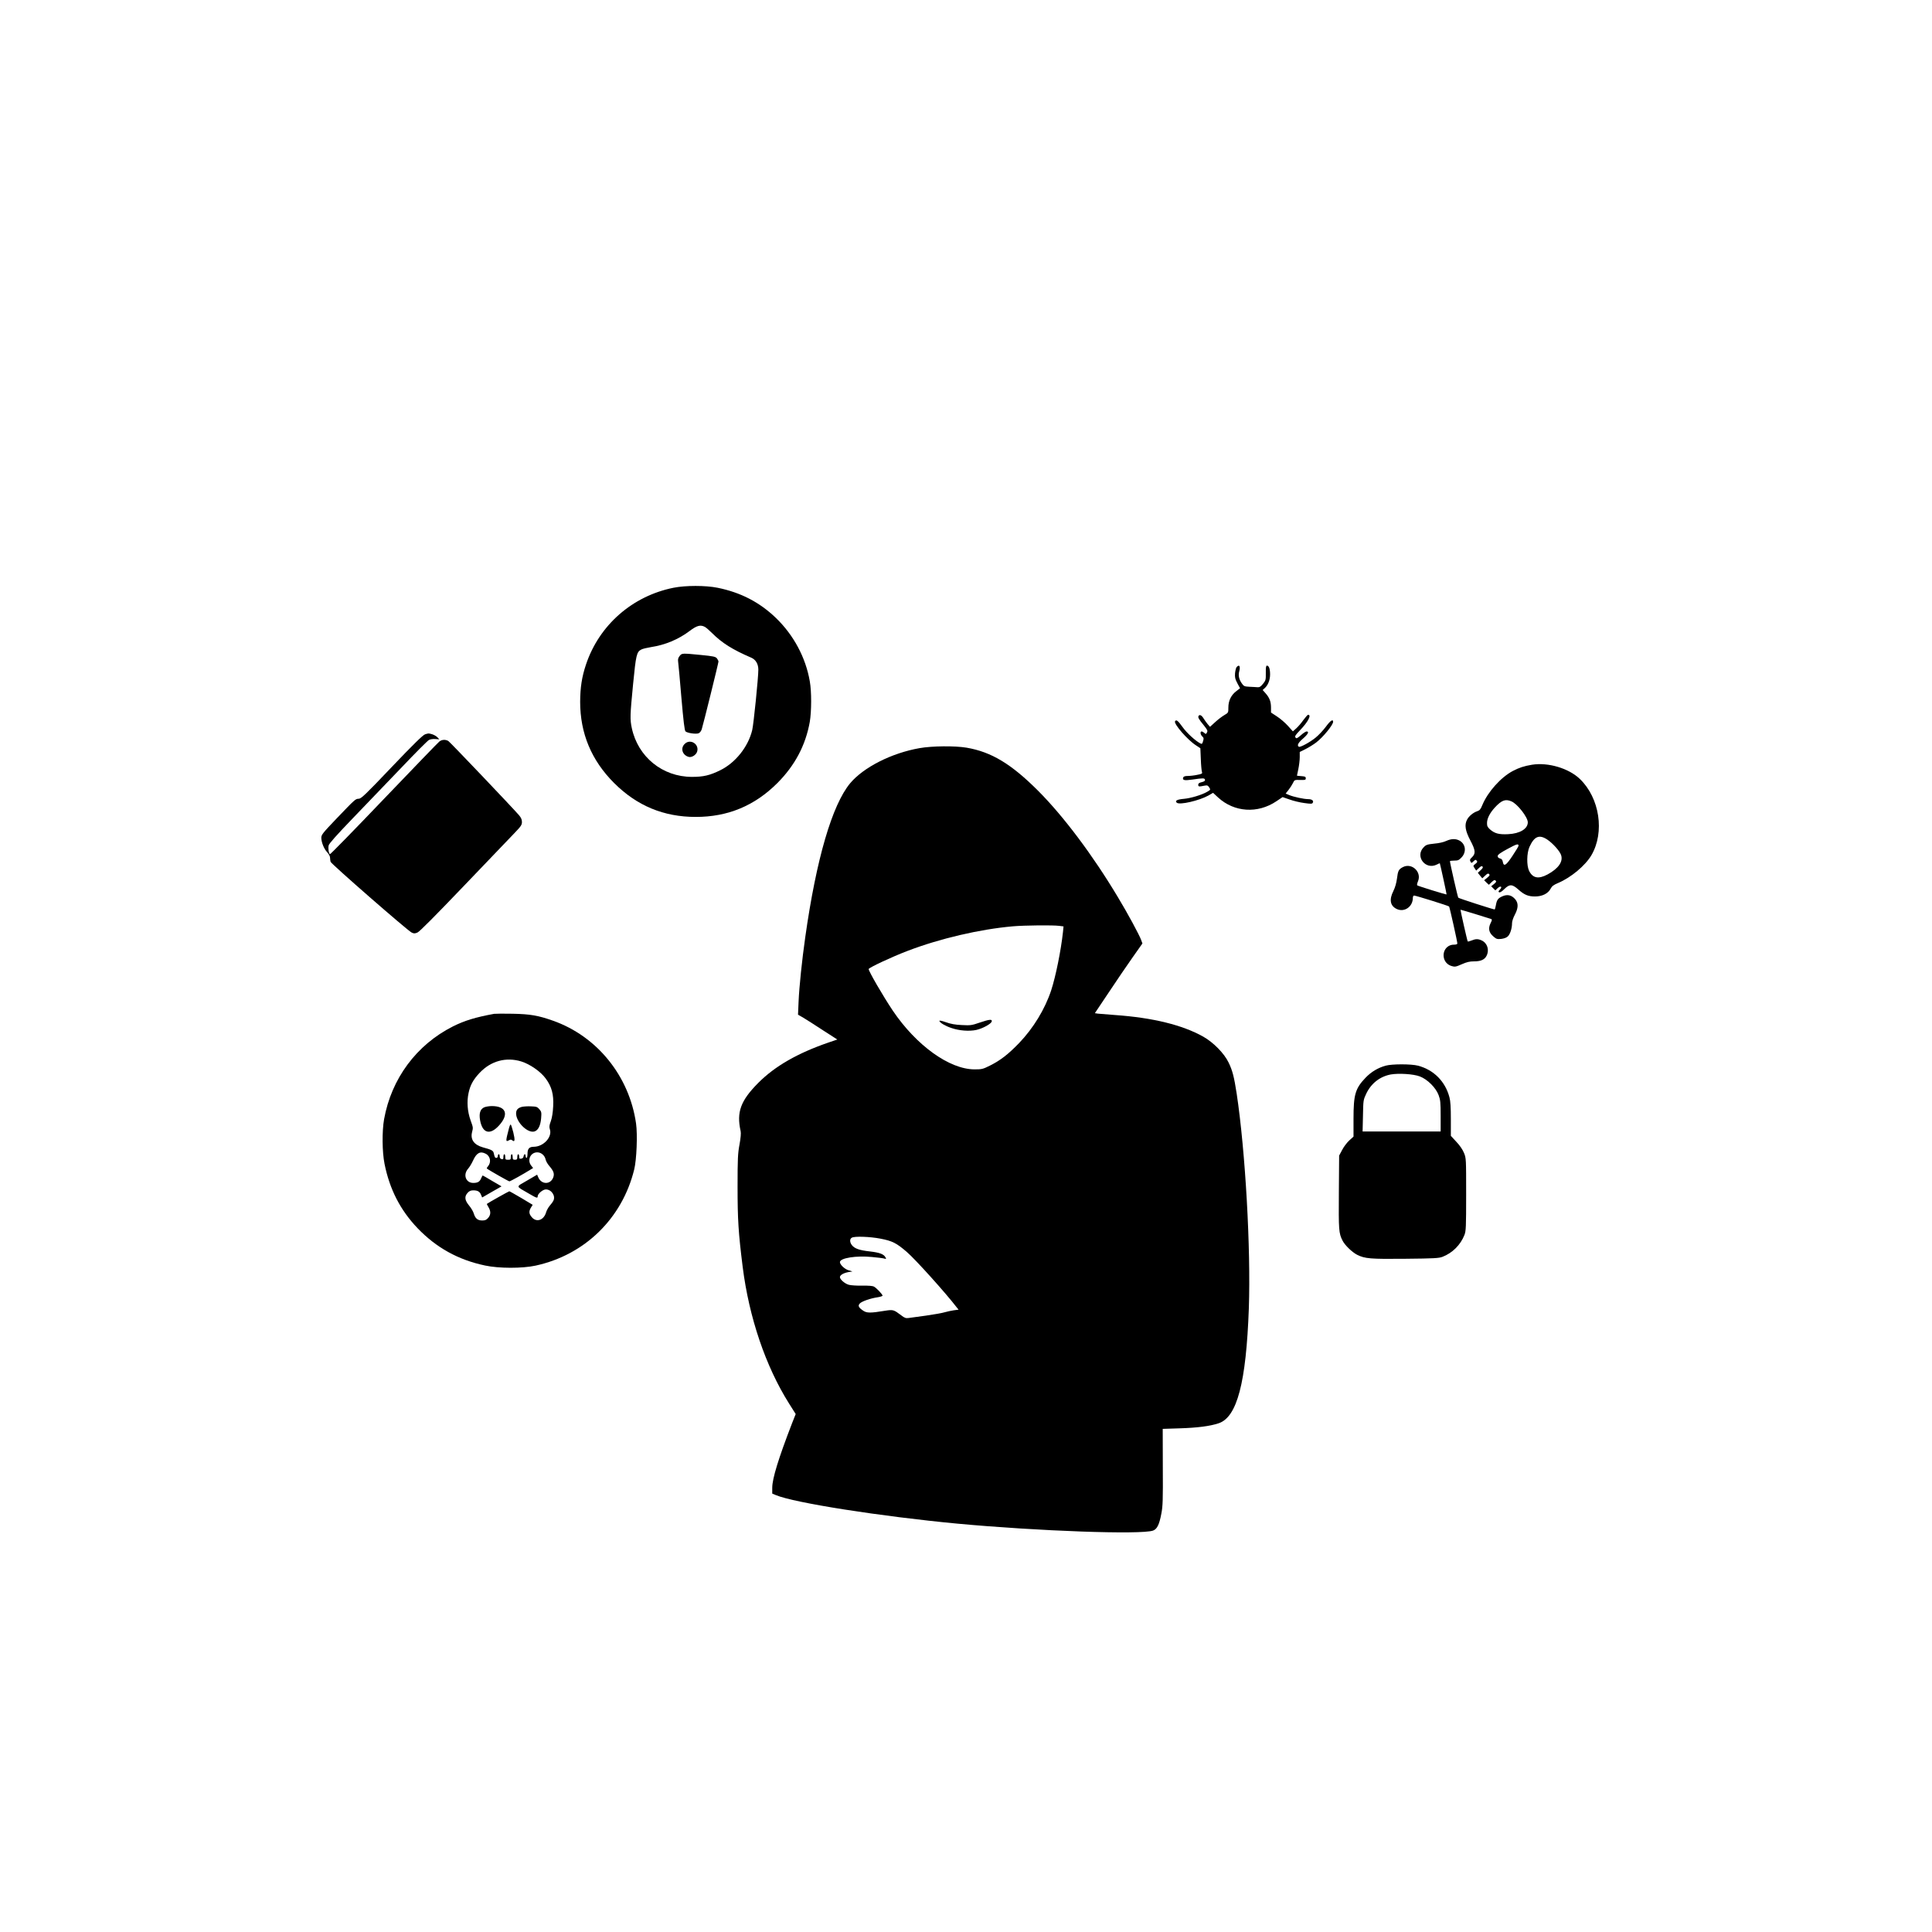 <?xml version="1.0" standalone="no"?>
<!DOCTYPE svg PUBLIC "-//W3C//DTD SVG 20010904//EN"
 "http://www.w3.org/TR/2001/REC-SVG-20010904/DTD/svg10.dtd">
<svg version="1.0" xmlns="http://www.w3.org/2000/svg"
 width="2084pt" height="2084pt" viewBox="0 0 2084 2084"
 preserveAspectRatio="xMidYMid meet">

<g transform="translate(0,2084) scale(0.1,-0.1)"
fill="#000000" stroke="none">
<path d="M7265 14500 c-444 -89 -802 -403 -944 -828 -45 -134 -62 -247 -63
-402 0 -340 121 -631 366 -876 246 -246 535 -366 881 -366 346 0 635 120 881
366 189 190 304 407 349 660 19 112 20 327 0 437 -44 256 -174 499 -366 684
-176 169 -378 274 -629 325 -129 26 -345 26 -475 0z m338 -422 c12 -6 47 -36
77 -66 108 -108 221 -179 423 -266 49 -21 77 -68 77 -130 0 -86 -51 -589 -66
-651 -43 -180 -181 -353 -344 -433 -113 -56 -183 -72 -306 -72 -318 0 -583
216 -649 527 -20 94 -19 136 14 474 31 315 38 347 89 373 15 8 62 19 105 26
151 23 294 82 416 174 78 59 117 69 164 44z"/>
<path d="M7331 13764 c-16 -20 -20 -36 -16 -63 3 -20 19 -193 35 -386 22 -255
34 -353 44 -364 19 -18 111 -32 141 -21 13 5 27 22 34 42 17 53 181 716 181
732 0 7 -8 23 -17 35 -16 18 -39 23 -172 36 -204 20 -206 20 -230 -11z"/>
<path d="M7385 12815 c-47 -46 -25 -119 42 -139 32 -10 79 18 92 54 28 82 -73
147 -134 85z"/>
<path d="M13339 13644 c-7 -8 -14 -39 -17 -67 -3 -43 1 -62 25 -107 l29 -54
-40 -31 c-56 -42 -86 -104 -86 -176 0 -57 0 -57 -44 -83 -24 -14 -69 -48 -99
-76 l-55 -50 -26 30 c-14 17 -33 44 -43 60 -20 34 -43 46 -54 28 -10 -15 1
-35 57 -103 38 -48 43 -58 33 -76 -10 -19 -12 -19 -28 -5 -10 9 -23 16 -29 16
-19 0 -14 -35 7 -54 16 -15 17 -22 8 -51 -9 -30 -12 -33 -31 -23 -53 28 -146
113 -191 177 -49 68 -67 82 -80 61 -17 -27 136 -203 226 -260 l47 -31 5 -117
c2 -64 8 -126 12 -138 6 -19 1 -22 -51 -32 -31 -7 -77 -12 -101 -12 -30 0 -45
-5 -50 -16 -11 -30 11 -36 98 -23 117 17 133 17 137 -2 2 -12 -8 -19 -35 -26
-28 -6 -38 -14 -38 -28 0 -21 7 -22 66 -10 31 6 38 3 52 -18 16 -25 16 -26
-20 -47 -57 -34 -180 -71 -254 -77 -72 -6 -100 -21 -75 -42 31 -26 240 22 341
78 l50 29 54 -50 c174 -160 427 -177 629 -41 l67 45 75 -26 c41 -15 112 -32
158 -38 71 -10 85 -10 92 2 14 22 -8 40 -49 40 -47 0 -157 24 -205 44 l-38 16
30 38 c17 21 38 54 48 74 17 36 17 36 78 35 55 -2 61 0 61 18 0 17 -8 20 -47
23 -27 2 -48 4 -48 5 0 1 7 34 15 72 8 39 15 96 15 127 l0 57 63 31 c34 17 85
49 113 70 74 56 184 190 184 224 0 33 -29 14 -79 -54 -29 -39 -78 -91 -109
-116 -62 -51 -168 -108 -182 -99 -22 14 -7 43 45 88 55 48 69 77 39 77 -9 0
-37 -18 -62 -41 -41 -35 -48 -38 -58 -24 -9 13 -1 26 48 77 87 90 128 168 88
168 -5 0 -28 -26 -51 -57 -22 -32 -57 -72 -77 -90 l-36 -32 -54 60 c-29 32
-82 78 -118 101 l-64 42 0 53 c0 64 -16 107 -59 155 l-31 35 21 19 c37 33 59
89 59 149 0 60 -12 95 -34 95 -10 0 -13 -20 -12 -79 1 -74 -1 -81 -30 -117
-25 -31 -38 -39 -60 -37 -16 1 -55 4 -88 5 -54 3 -60 6 -82 38 -30 43 -39 87
-26 131 14 53 -1 76 -29 43z"/>
<path d="M4585 12919 c-22 -6 -128 -110 -358 -351 -284 -299 -331 -343 -357
-344 -36 -1 -37 -2 -243 -217 -149 -156 -161 -172 -161 -205 1 -51 30 -121 65
-157 16 -17 29 -42 29 -55 0 -14 3 -35 6 -46 6 -23 828 -740 874 -763 25 -12
34 -12 63 0 22 9 189 177 497 499 255 267 501 524 547 571 73 76 83 91 83 122
0 27 -9 47 -32 74 -77 89 -744 789 -762 800 -31 18 -70 16 -97 -6 -13 -10
-282 -289 -598 -619 -316 -331 -578 -599 -582 -596 -13 7 -21 63 -14 94 4 20
84 110 263 296 141 147 378 394 526 548 147 155 279 287 293 294 14 8 45 12
69 10 l43 -3 -21 22 c-12 13 -38 27 -57 33 -41 11 -36 11 -76 -1z"/>
<path d="M9919 12770 c-302 -53 -603 -206 -748 -378 -195 -234 -366 -819 -485
-1662 -35 -245 -65 -533 -72 -696 l-6 -139 59 -34 c32 -19 127 -80 211 -135
l154 -99 -94 -32 c-334 -115 -577 -254 -758 -435 -191 -192 -237 -316 -191
-521 5 -22 1 -72 -12 -144 -18 -96 -21 -152 -21 -455 0 -356 9 -497 55 -865
69 -547 248 -1074 500 -1474 l72 -114 -38 -96 c-147 -380 -215 -600 -215 -699
l0 -63 38 -16 c199 -84 1133 -230 1957 -308 871 -81 1986 -121 2113 -75 43 16
67 64 89 182 16 80 18 149 16 504 l-1 411 186 6 c187 6 323 23 416 54 200 65
298 437 327 1241 22 643 -37 1690 -131 2314 -28 182 -45 249 -87 336 -48 100
-164 218 -274 280 -225 126 -542 204 -949 233 -85 6 -170 13 -187 15 l-33 5
152 227 c83 125 198 294 256 376 l105 149 -13 36 c-18 52 -147 291 -253 466
-270 451 -584 869 -858 1144 -290 290 -504 420 -773 466 -125 21 -371 19 -507
-5z m1506 -1917 l47 -6 -6 -61 c-22 -201 -78 -477 -127 -628 -67 -203 -192
-408 -346 -569 -116 -120 -200 -186 -312 -242 -80 -40 -89 -42 -170 -42 -271
1 -628 259 -881 634 -105 157 -260 424 -260 448 0 14 249 131 420 196 347 133
780 234 1135 265 123 11 435 14 500 5z m-1928 -3374 c129 -25 172 -47 284
-143 95 -82 420 -443 541 -601 l18 -22 -53 -7 c-28 -4 -72 -14 -97 -21 -25 -8
-115 -24 -200 -36 -85 -11 -171 -23 -190 -26 -29 -4 -43 1 -79 29 -81 61 -86
63 -176 49 -157 -26 -196 -25 -234 1 -50 34 -59 53 -37 77 21 24 118 57 195
68 30 5 53 13 51 18 -4 17 -67 83 -92 96 -15 9 -57 12 -127 11 -57 -1 -122 3
-144 9 -43 11 -97 58 -97 83 0 22 40 45 91 54 l44 7 -42 13 c-42 12 -93 61
-93 88 0 44 176 72 346 55 60 -5 120 -13 133 -17 21 -6 22 -5 12 14 -18 34
-63 51 -167 63 -112 12 -166 31 -194 67 -25 31 -26 68 -2 81 29 18 194 12 309
-10z"/>
<path d="M10133 9827 c6 -20 64 -54 130 -76 84 -29 191 -37 267 -21 69 15 163
66 168 93 5 25 -26 22 -132 -14 -84 -29 -97 -31 -191 -26 -71 3 -121 12 -173
31 -46 16 -72 21 -69 13z"/>
<path d="M16525 12591 c-84 -14 -137 -31 -206 -67 -129 -68 -270 -225 -329
-367 -19 -47 -29 -59 -57 -68 -42 -14 -89 -53 -108 -90 -30 -57 -20 -120 36
-226 56 -107 59 -141 14 -183 -20 -18 -22 -26 -14 -42 11 -20 11 -20 33 1 20
19 25 20 35 7 9 -11 7 -18 -14 -34 -26 -20 -26 -22 -9 -47 l17 -26 29 27 c20
20 31 25 39 17 8 -8 3 -19 -20 -40 l-30 -28 24 -30 24 -29 31 29 c24 23 33 26
43 16 9 -10 5 -18 -21 -39 l-33 -27 25 -25 26 -24 30 29 c24 23 33 26 43 16
10 -10 6 -17 -18 -37 l-30 -24 22 -22 23 -22 24 23 c33 31 56 17 25 -15 -18
-19 -19 -24 -7 -29 9 -4 30 10 55 35 56 55 85 54 151 -5 63 -57 106 -75 180
-75 76 0 140 31 167 82 15 29 33 43 81 63 140 59 294 188 360 300 145 248 89
617 -124 822 -120 116 -343 182 -517 154z m-222 -395 c64 -26 177 -171 177
-226 0 -70 -85 -122 -211 -128 -100 -5 -145 7 -195 50 -28 25 -34 37 -34 69 0
50 29 107 83 167 74 80 115 96 180 68z m391 -415 c60 -42 131 -122 145 -164
24 -71 -28 -145 -145 -209 -99 -53 -160 -41 -200 38 -28 58 -26 191 4 259 53
116 107 137 196 76z m-314 -64 c0 -7 -30 -56 -66 -110 -69 -104 -94 -119 -104
-62 -4 21 -12 31 -30 35 -16 4 -25 13 -25 25 0 15 27 35 105 77 101 55 120 60
120 35z"/>
<path d="M15600 11769 c-26 -13 -80 -25 -129 -29 -74 -8 -88 -12 -113 -38 -99
-98 18 -251 142 -187 17 9 30 14 31 13 7 -23 75 -334 73 -336 -3 -4 -307 90
-317 98 -4 4 0 24 9 45 41 100 -67 201 -163 152 -46 -24 -54 -40 -64 -123 -7
-50 -20 -97 -39 -135 -47 -93 -35 -160 36 -194 82 -39 174 24 174 120 0 14 6
25 13 25 19 0 371 -110 378 -118 6 -7 89 -378 89 -399 0 -8 -14 -13 -38 -13
-69 0 -119 -60 -109 -133 7 -47 38 -84 87 -98 33 -10 45 -8 108 20 54 24 85
31 132 31 72 0 114 18 135 60 32 62 9 136 -51 165 -40 19 -65 19 -111 0 -20
-8 -38 -13 -41 -10 -5 5 -80 338 -78 342 2 2 300 -89 330 -100 12 -5 11 -13
-6 -46 -27 -56 -18 -100 29 -141 33 -29 41 -32 85 -28 32 4 57 13 72 27 26 24
46 88 46 144 0 19 13 59 30 90 38 72 40 124 5 166 -39 46 -84 57 -139 33 -49
-22 -60 -38 -71 -99 -4 -24 -10 -43 -13 -43 -18 1 -385 119 -392 127 -6 6 -90
375 -90 394 0 3 21 6 47 6 40 0 50 4 80 36 52 57 43 139 -19 177 -42 25 -91
25 -148 -1z"/>
<path d="M5330 9904 c-202 -37 -319 -73 -445 -136 -392 -198 -663 -562 -742
-1001 -23 -131 -21 -352 5 -482 55 -274 170 -498 355 -692 203 -212 440 -343
730 -404 149 -32 401 -32 544 -1 530 115 934 508 1064 1037 26 104 37 376 20
496 -73 512 -420 941 -896 1109 -162 57 -244 71 -435 75 -96 2 -186 1 -200 -1z
m294 -514 c93 -29 208 -109 262 -183 65 -88 88 -172 81 -300 -3 -66 -12 -122
-25 -160 -17 -45 -19 -63 -11 -87 29 -83 -67 -189 -173 -190 -49 0 -68 -21
-68 -76 0 -24 -4 -44 -10 -44 -5 0 -10 9 -10 20 0 27 -18 25 -22 -2 -2 -15
-11 -24 -25 -26 -19 -3 -23 1 -23 22 0 14 -4 26 -10 26 -5 0 -10 -13 -10 -30
0 -25 -4 -30 -25 -30 -21 0 -25 5 -25 30 0 17 -4 30 -10 30 -5 0 -10 -13 -10
-30 0 -27 -3 -30 -30 -30 -27 0 -30 3 -30 30 0 17 -4 30 -10 30 -5 0 -10 -13
-10 -29 0 -24 -3 -28 -20 -24 -13 3 -20 14 -20 29 0 13 -4 24 -10 24 -5 0 -10
-9 -10 -20 0 -11 -7 -20 -15 -20 -16 0 -19 6 -29 51 -6 28 -22 37 -118 63 -95
27 -136 85 -116 164 12 49 13 47 -16 127 -34 96 -42 201 -22 294 18 86 51 146
120 219 121 128 285 173 450 122z m-385 -995 c51 -26 63 -93 23 -138 -8 -9
-13 -19 -11 -21 13 -13 235 -139 244 -139 10 0 155 81 233 130 l23 14 -21 26
c-46 59 -8 143 65 143 43 0 82 -34 91 -79 4 -17 21 -48 40 -69 48 -56 57 -85
40 -127 -32 -76 -127 -72 -160 6 l-12 28 -108 -63 c-125 -73 -127 -56 17 -140
86 -50 97 -54 97 -30 0 27 56 74 88 74 61 0 108 -71 81 -122 -6 -13 -25 -38
-40 -55 -15 -18 -32 -49 -38 -69 -24 -86 -104 -114 -155 -53 -31 36 -33 63 -8
104 l18 29 -122 73 c-68 40 -126 73 -130 73 -6 0 -224 -122 -242 -136 -2 -1 6
-17 17 -35 27 -45 26 -82 -3 -116 -19 -22 -33 -28 -64 -28 -49 0 -75 21 -91
74 -6 22 -29 61 -51 87 -48 58 -52 98 -15 138 17 19 34 26 60 26 47 0 70 -13
84 -48 l12 -29 104 60 105 60 -100 58 c-54 33 -101 59 -103 59 -3 0 -10 -14
-17 -30 -15 -37 -37 -50 -85 -50 -80 0 -113 88 -56 153 16 18 40 58 54 89 37
82 77 104 136 73z"/>
<path d="M5224 8896 c-44 -19 -59 -66 -45 -142 26 -140 108 -161 205 -53 108
120 75 208 -79 208 -27 0 -64 -6 -81 -13z"/>
<path d="M5631 8901 c-46 -12 -65 -34 -64 -74 3 -96 129 -216 200 -191 39 13
63 63 70 141 5 63 4 71 -19 98 -22 26 -33 29 -89 31 -35 2 -79 -1 -98 -5z"/>
<path d="M5491 8673 c-38 -145 -38 -153 -1 -133 16 9 25 9 35 0 29 -24 32 1
12 85 -12 47 -24 85 -29 85 -4 0 -12 -17 -17 -37z"/>
<path d="M14947 9345 c-83 -23 -155 -66 -216 -129 -112 -117 -131 -182 -131
-443 l0 -193 -46 -42 c-25 -23 -60 -69 -77 -103 l-32 -60 -3 -395 c-3 -409 -1
-441 39 -521 25 -50 102 -125 158 -154 84 -42 141 -47 521 -43 309 3 361 6
400 21 108 42 195 129 237 237 16 40 18 86 18 435 0 386 0 391 -23 448 -15 37
-45 81 -83 121 l-59 64 0 179 c0 126 -4 196 -15 236 -45 172 -169 297 -340
342 -73 19 -280 19 -348 0z m368 -116 c82 -31 173 -121 203 -202 19 -51 22
-78 22 -225 l0 -167 -421 0 -421 0 4 170 c3 167 4 171 35 237 53 112 148 186
265 208 87 15 245 5 313 -21z"/>
</g>
</svg>

